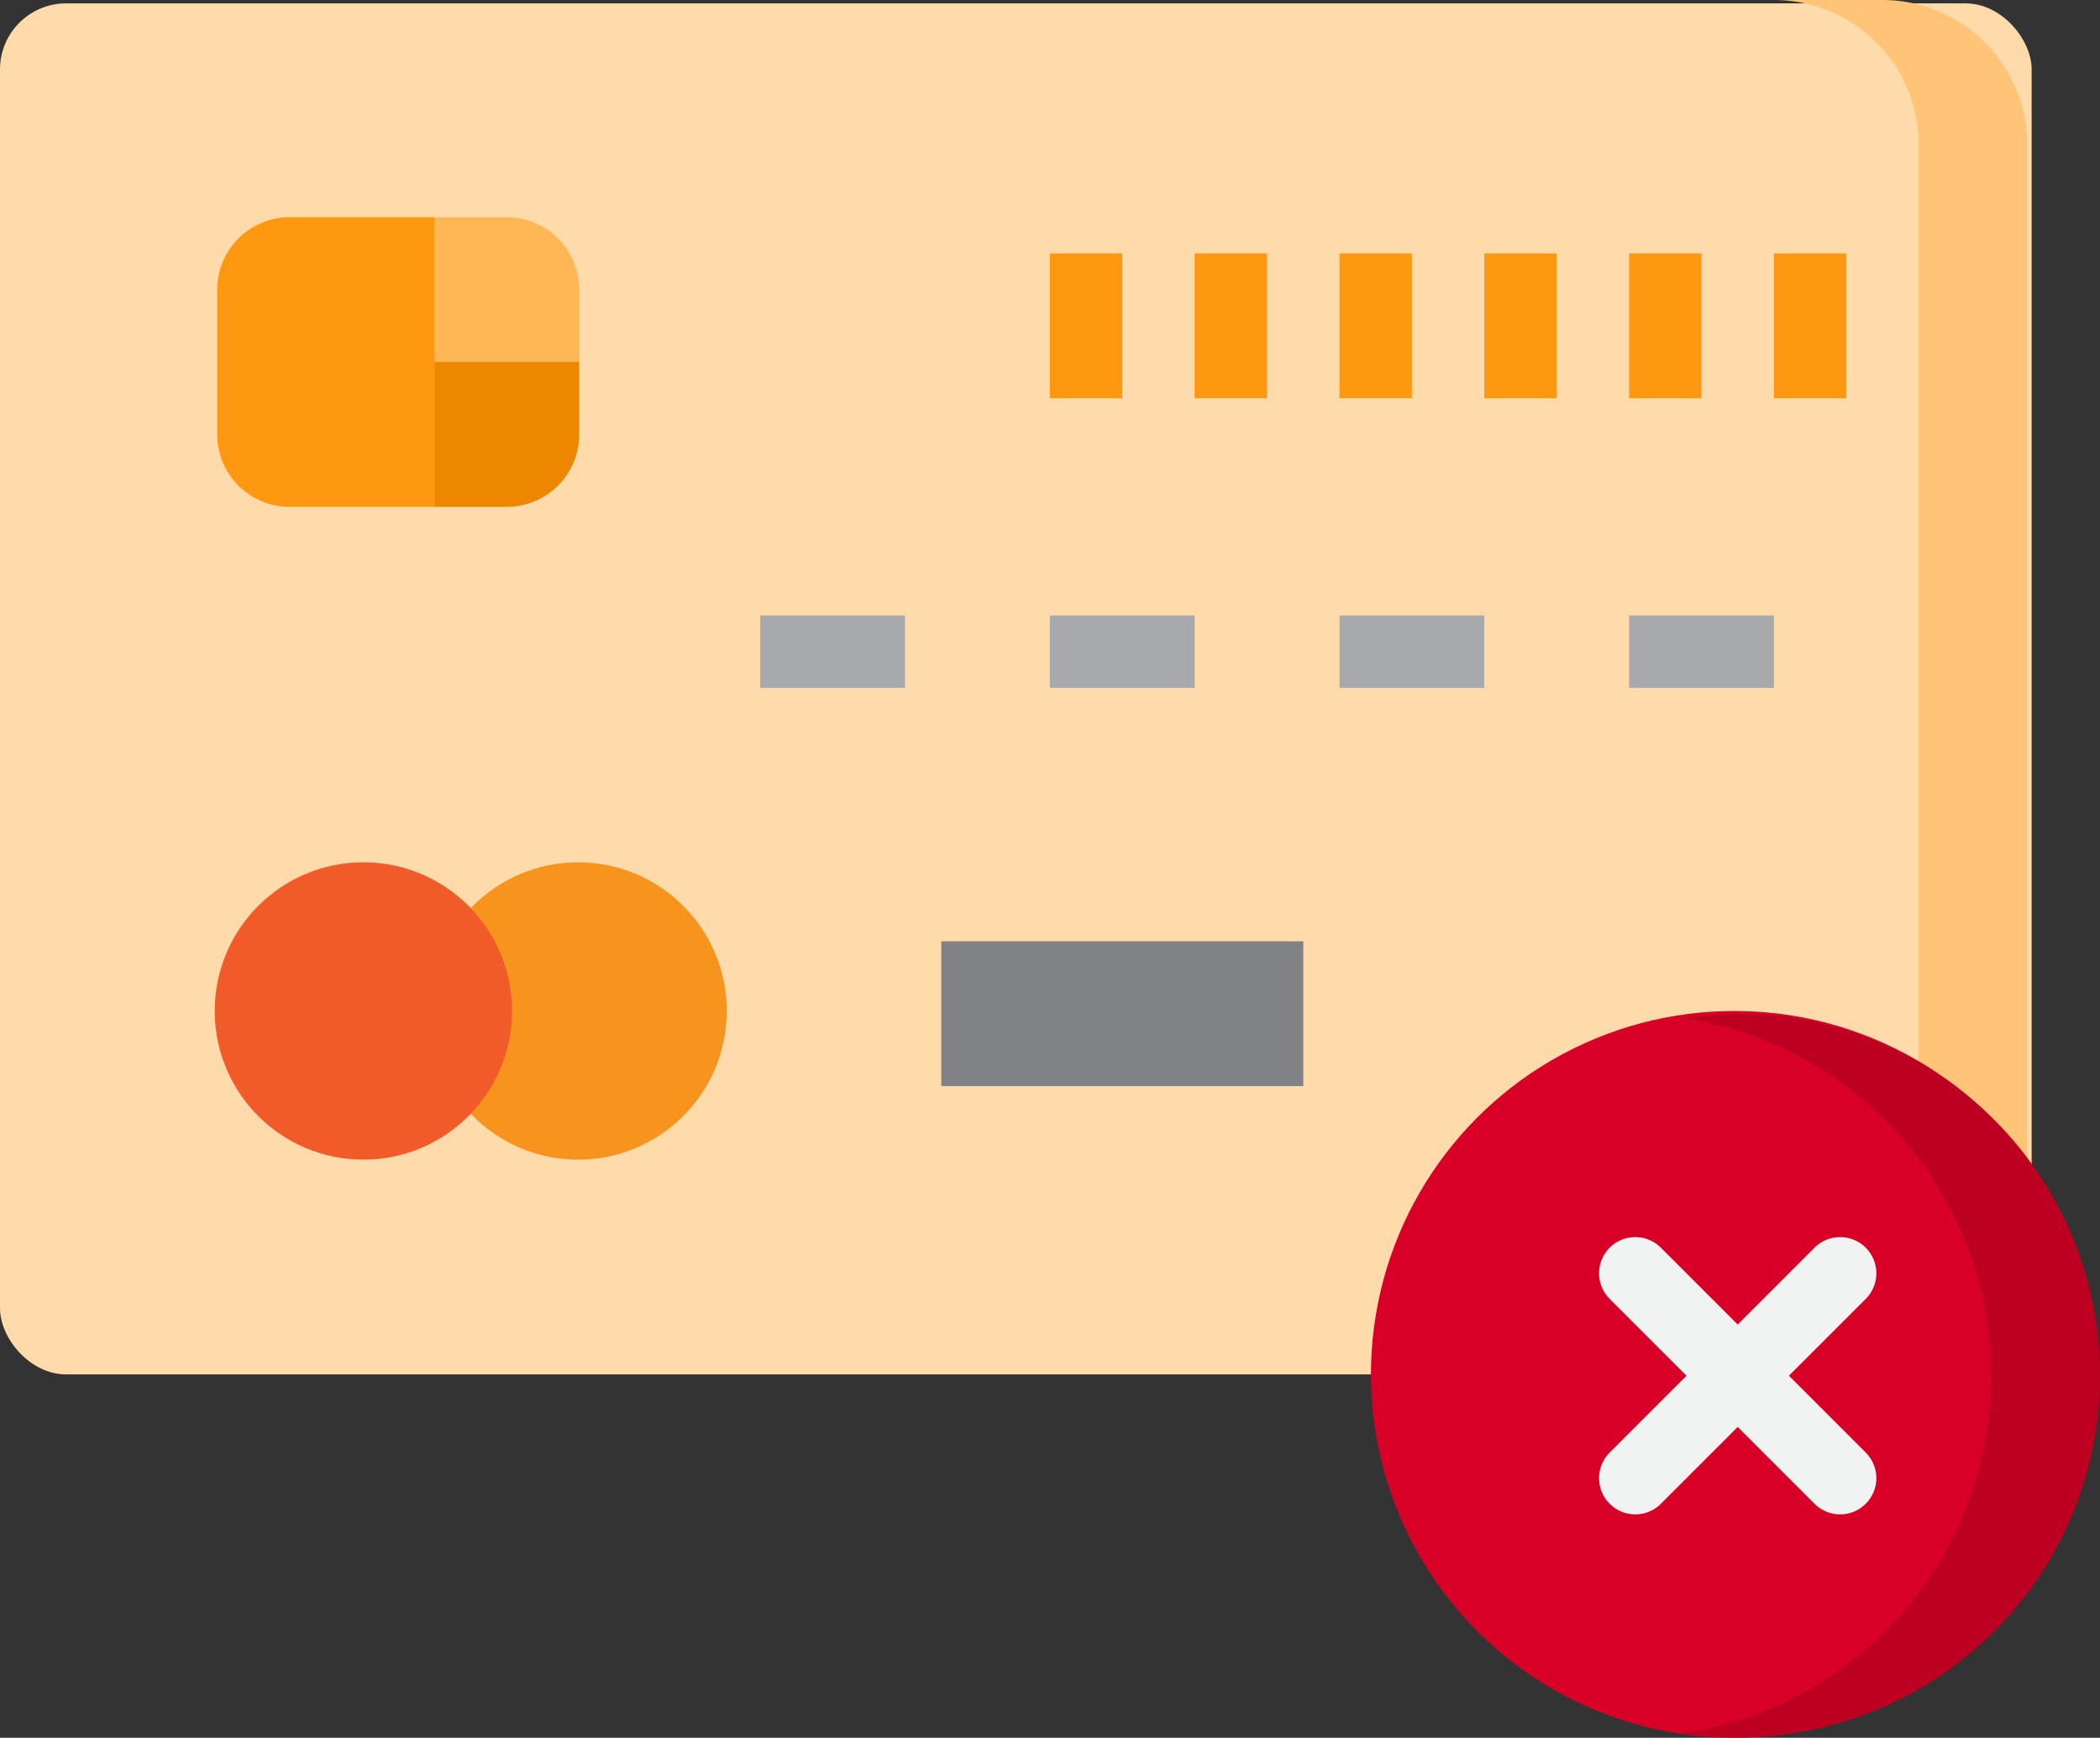 <svg xmlns="http://www.w3.org/2000/svg" width="127.138" height="105.205" viewBox="0 0 127.138 105.205">
  <rect x="0" y="0" width="127.138" height="105.205" fill="#333333" stroke="none"/>
  <g id="ilustracao-cartao-x" transform="translate(-3 -13)">
    <rect id="Rectangle_1988" data-name="Rectangle 1988" width="123" height="83" rx="4" transform="translate(3 13.205)" fill="#ffdaaa"/>
    <path id="Path_869" data-name="Path 869" d="M58.575,13H52a8.767,8.767,0,0,1,8.767,8.767V87.52A8.767,8.767,0,0,1,52,96.287h6.575a8.767,8.767,0,0,0,8.767-8.767V21.767A8.767,8.767,0,0,0,58.575,13Z" transform="translate(58.397)" fill="#ffc477"/>
    <path id="Path_870" data-name="Path 870" d="M23.767,27.767V23.384A4.384,4.384,0,0,0,19.384,19H15v8.767Z" transform="translate(14.301 7.151)" fill="#ffb655"/>
    <path id="Path_871" data-name="Path 871" d="M22.151,36.534V19H13.384A4.384,4.384,0,0,0,9,23.384v8.767a4.384,4.384,0,0,0,4.384,4.384Z" transform="translate(7.151 7.151)" fill="#ff9811"/>
    <path id="Path_872" data-name="Path 872" d="M15,31.767h4.384a4.384,4.384,0,0,0,4.384-4.384V23H15Z" transform="translate(14.301 11.918)" fill="#ee8700"/>
    <path id="Path_873" data-name="Path 873" d="M29,39H50.918v8.767H29Z" transform="translate(30.986 30.986)" fill="#808285"/>
    <circle id="Ellipse_151" data-name="Ellipse 151" cx="9" cy="9" r="9" transform="translate(29 65.205)" fill="#f7941d"/>
    <circle id="Ellipse_152" data-name="Ellipse 152" cx="22" cy="22" r="22" transform="translate(86 74.205)" fill="#d80027"/>
    <path id="Path_874" data-name="Path 874" d="M52.788,41a21.981,21.981,0,0,0-3.288.274,21.887,21.887,0,0,1,0,43.287A21.907,21.907,0,1,0,52.788,41Z" transform="translate(55.417 33.37)" fill="#bd0022"/>
    <circle id="Ellipse_153" data-name="Ellipse 153" cx="9" cy="9" r="9" transform="translate(16 65.205)" fill="#f15a29"/>
    <path id="Path_875" data-name="Path 875" d="M36,20h4.384v8.767H36Z" transform="translate(39.328 8.342)" fill="#ff9811"/>
    <path id="Path_876" data-name="Path 876" d="M40,20h4.384v8.767H40Z" transform="translate(44.095 8.342)" fill="#ff9811"/>
    <path id="Path_877" data-name="Path 877" d="M44,20h4.384v8.767H44Z" transform="translate(48.863 8.342)" fill="#ff9811"/>
    <g id="Group_834" data-name="Group 834" transform="translate(49.027 50.26)">
      <path id="Path_878" data-name="Path 878" d="M24,30h8.767v4.384H24Z" transform="translate(-24 -30)" fill="#a7a9ac"/>
      <path id="Path_879" data-name="Path 879" d="M32,30h8.767v4.384H32Z" transform="translate(-14.466 -30)" fill="#a7a9ac"/>
      <path id="Path_880" data-name="Path 880" d="M40,30h8.767v4.384H40Z" transform="translate(-4.932 -30)" fill="#a7a9ac"/>
      <path id="Path_881" data-name="Path 881" d="M48,30h8.767v4.384H48Z" transform="translate(4.602 -30)" fill="#a7a9ac"/>
    </g>
    <path id="Path_882" data-name="Path 882" d="M63.313,47.813a2.192,2.192,0,0,0-3.1,0l-4.651,4.651-4.651-4.651a2.192,2.192,0,1,0-3.1,3.1l4.651,4.651-4.651,4.651a2.192,2.192,0,1,0,3.1,3.1l4.651-4.651,4.651,4.651a2.192,2.192,0,1,0,3.1-3.1l-4.651-4.651,4.651-4.651A2.192,2.192,0,0,0,63.313,47.813Z" transform="translate(52.642 40.724)" fill="#f1f2f2"/>
    <path id="Path_883" data-name="Path 883" d="M48,20h4.384v8.767H48Z" transform="translate(53.63 8.342)" fill="#ff9811"/>
    <path id="Path_884" data-name="Path 884" d="M52,20h4.384v8.767H52Z" transform="translate(58.397 8.342)" fill="#ff9811"/>
    <path id="Path_885" data-name="Path 885" d="M32,20h4.384v8.767H32Z" transform="translate(34.561 8.342)" fill="#ff9811"/>
  </g>
</svg>
